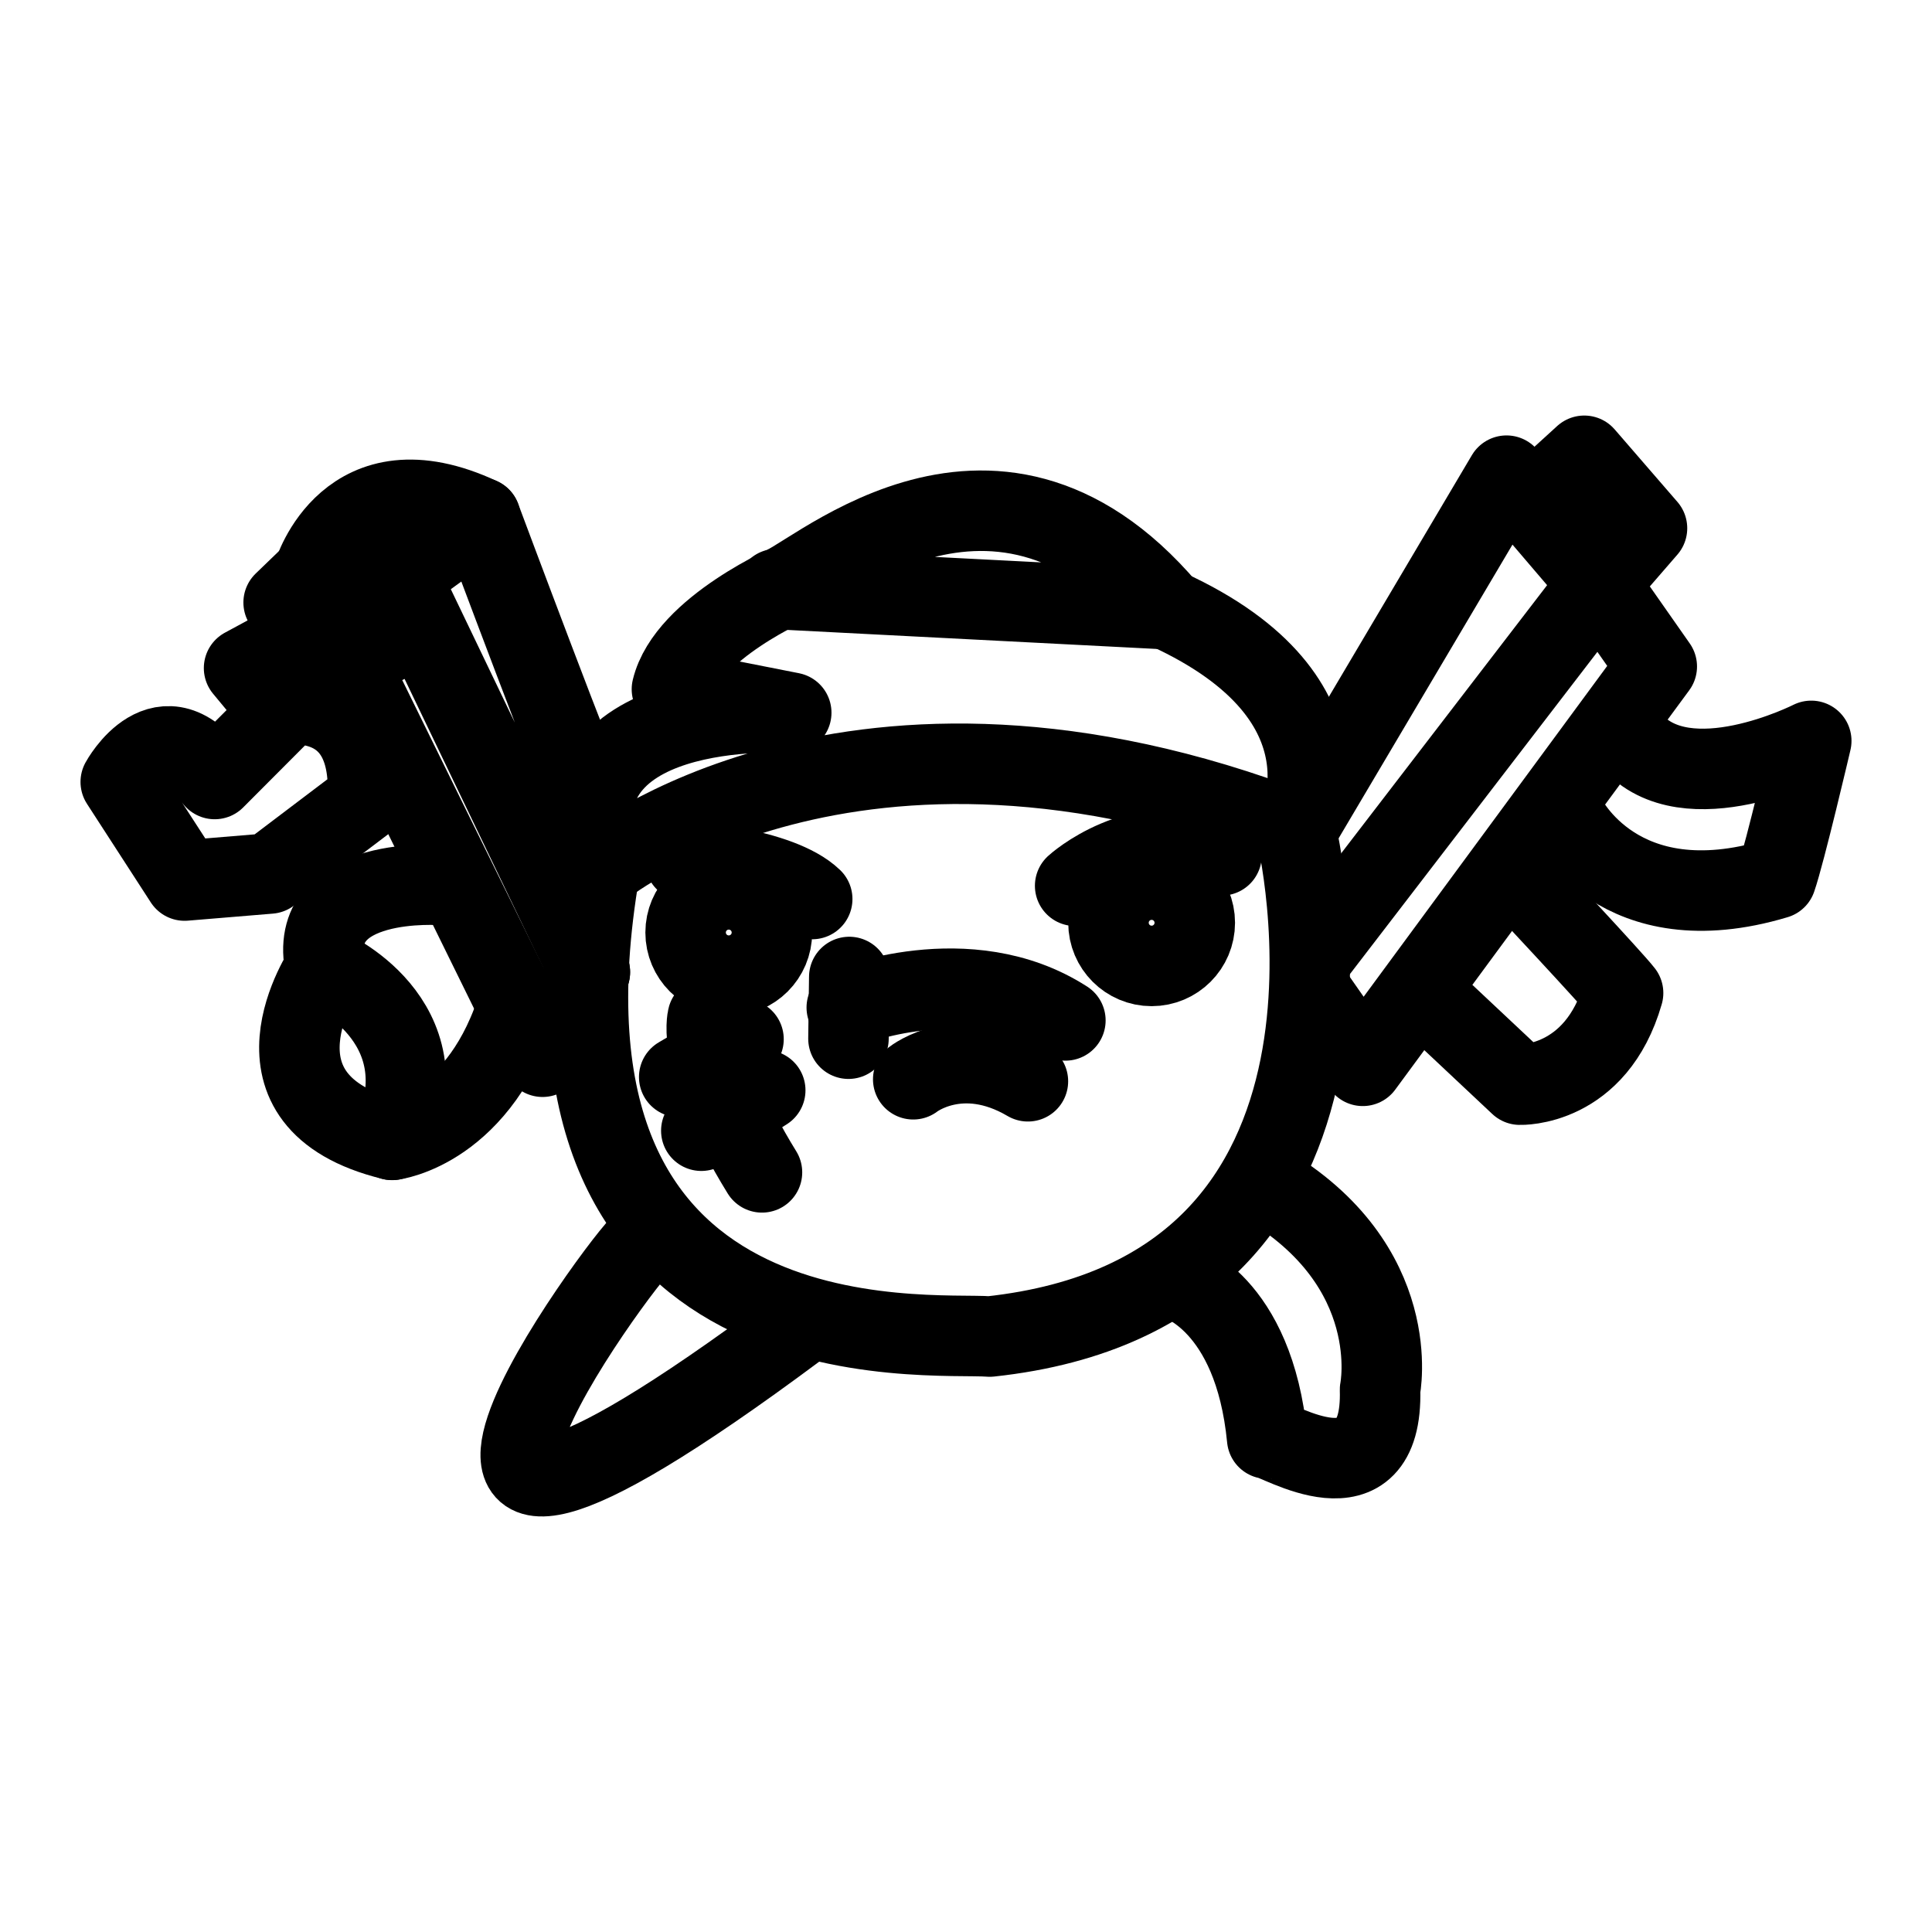 <?xml version='1.0' encoding='UTF-8'?>
<svg xmlns="http://www.w3.org/2000/svg" id="a" viewBox="0 0 48 48"><defs><style>.ac{fill:none;stroke:#000;stroke-width:2px;stroke-linecap:round;stroke-linejoin:round;}</style></defs><g id="b"><path id="c" class="ac" d="M19.293,14.635c.625,0,5.285-4.695,9.703.5l-9.703-.5Z"/><path id="d" class="ac" d="M19.717,14.46s-2.654,1.131-3.023,2.663l2.964.584s-6.149-.415-4.755,3.884c0,0,6.256-5.198,17.296-.938"/><path id="e" class="ac" d="M28.996,15.135c4.934,2.259,3.203,5.518,3.203,5.518,0,0,2.801,11.435-7.609,12.553-1.464-.12-11.852.953-9.687-11.614"/><path id="f" class="ac" d="M15.957,30.899c-.357.181-8.625,11.377,3.826,2.109"/><path id="g" class="ac" d="M29.256,31.797s1.898.543,2.227,3.945c.221-.022,2.885,1.702,2.804-1.218,0,0,.627-3.072-2.881-5.121"/><path id="h" class="ac" d="M14.699,20.013c-.186-.246-2.763-7.148-2.763-7.148l-1.997,1.456,4.717,9.831"/><path id="i" class="ac" d="M9.938,14.321l-2.152-.065-.739.713.502.827,2.904-.255-1.792.912,4.819,9.801,1.174-2.102"/><path id="j" class="ac" d="M7.55,15.795l-1.486.803.779.94s2.451-.558,2.293,2.319l-2.437,1.845-2.113.175-1.586-2.45s1.05-1.939,2.334-.073l1.74-1.745"/><path id="k" class="ac" d="M11.007,21.989s-3.434-.277-2.92,2.058c0,0-2.26,3.32,1.656,4.272,0,0,2.215-.261,3.163-3.47"/><path id="l" class="ac" d="M8.087,24.048s2.988,1.276,1.656,4.272"/><path id="m" class="ac" d="M7.787,14.256s.872-2.93,4.149-1.391"/><path id="n" class="ac" d="M32.199,20.653l5.23-8.835,2.295,2.687-6.997,9.111"/><path id="o" class="ac" d="M38.482,12.125l.879-.801,1.558,1.8-1.196,1.38"/><path id="p" class="ac" d="M39.724,14.505l1.438,2.054-7.304,9.921-1.278-1.83"/><path id="q" class="ac" d="M35.621,24.939l2.139,2.009s1.89.072,2.565-2.277c-.24-.316-2.604-2.842-2.604-2.842"/><path id="r" class="ac" d="M38.908,20.316s1.307,2.688,5.219,1.513c.221-.636.873-3.422.873-3.422,0,0-3.101,1.574-4.469-.008"/><path id="s" class="ac" d="M21.1,24.273l-.02,1.533"/><path id="t" class="ac" d="M21.038,25.032s3.004-1.241,5.431.32"/><path id="u" class="ac" d="M22.689,26.814s1.177-.933,2.849.05"/><path id="v" class="ac" d="M17.024,21.387s2.342.167,3.155.949"/><path id="w" class="ac" d="M26.712,22.007s1.542-1.419,3.637-.756"/><path id="x" class="ac" d="M17.583,25.279s-.318,1.147,1.348,3.848"/><path id="y" class="ac" d="M16.875,26.758l1.597-.94"/><path id="z" class="ac" d="M17.424,28.092l1.588-1.004"/><circle id="aa" class="ac" cx="18.106" cy="23.168" r="1.072"/><circle id="ab" class="ac" cx="28.612" cy="22.926" r="1.072"/></g></svg>